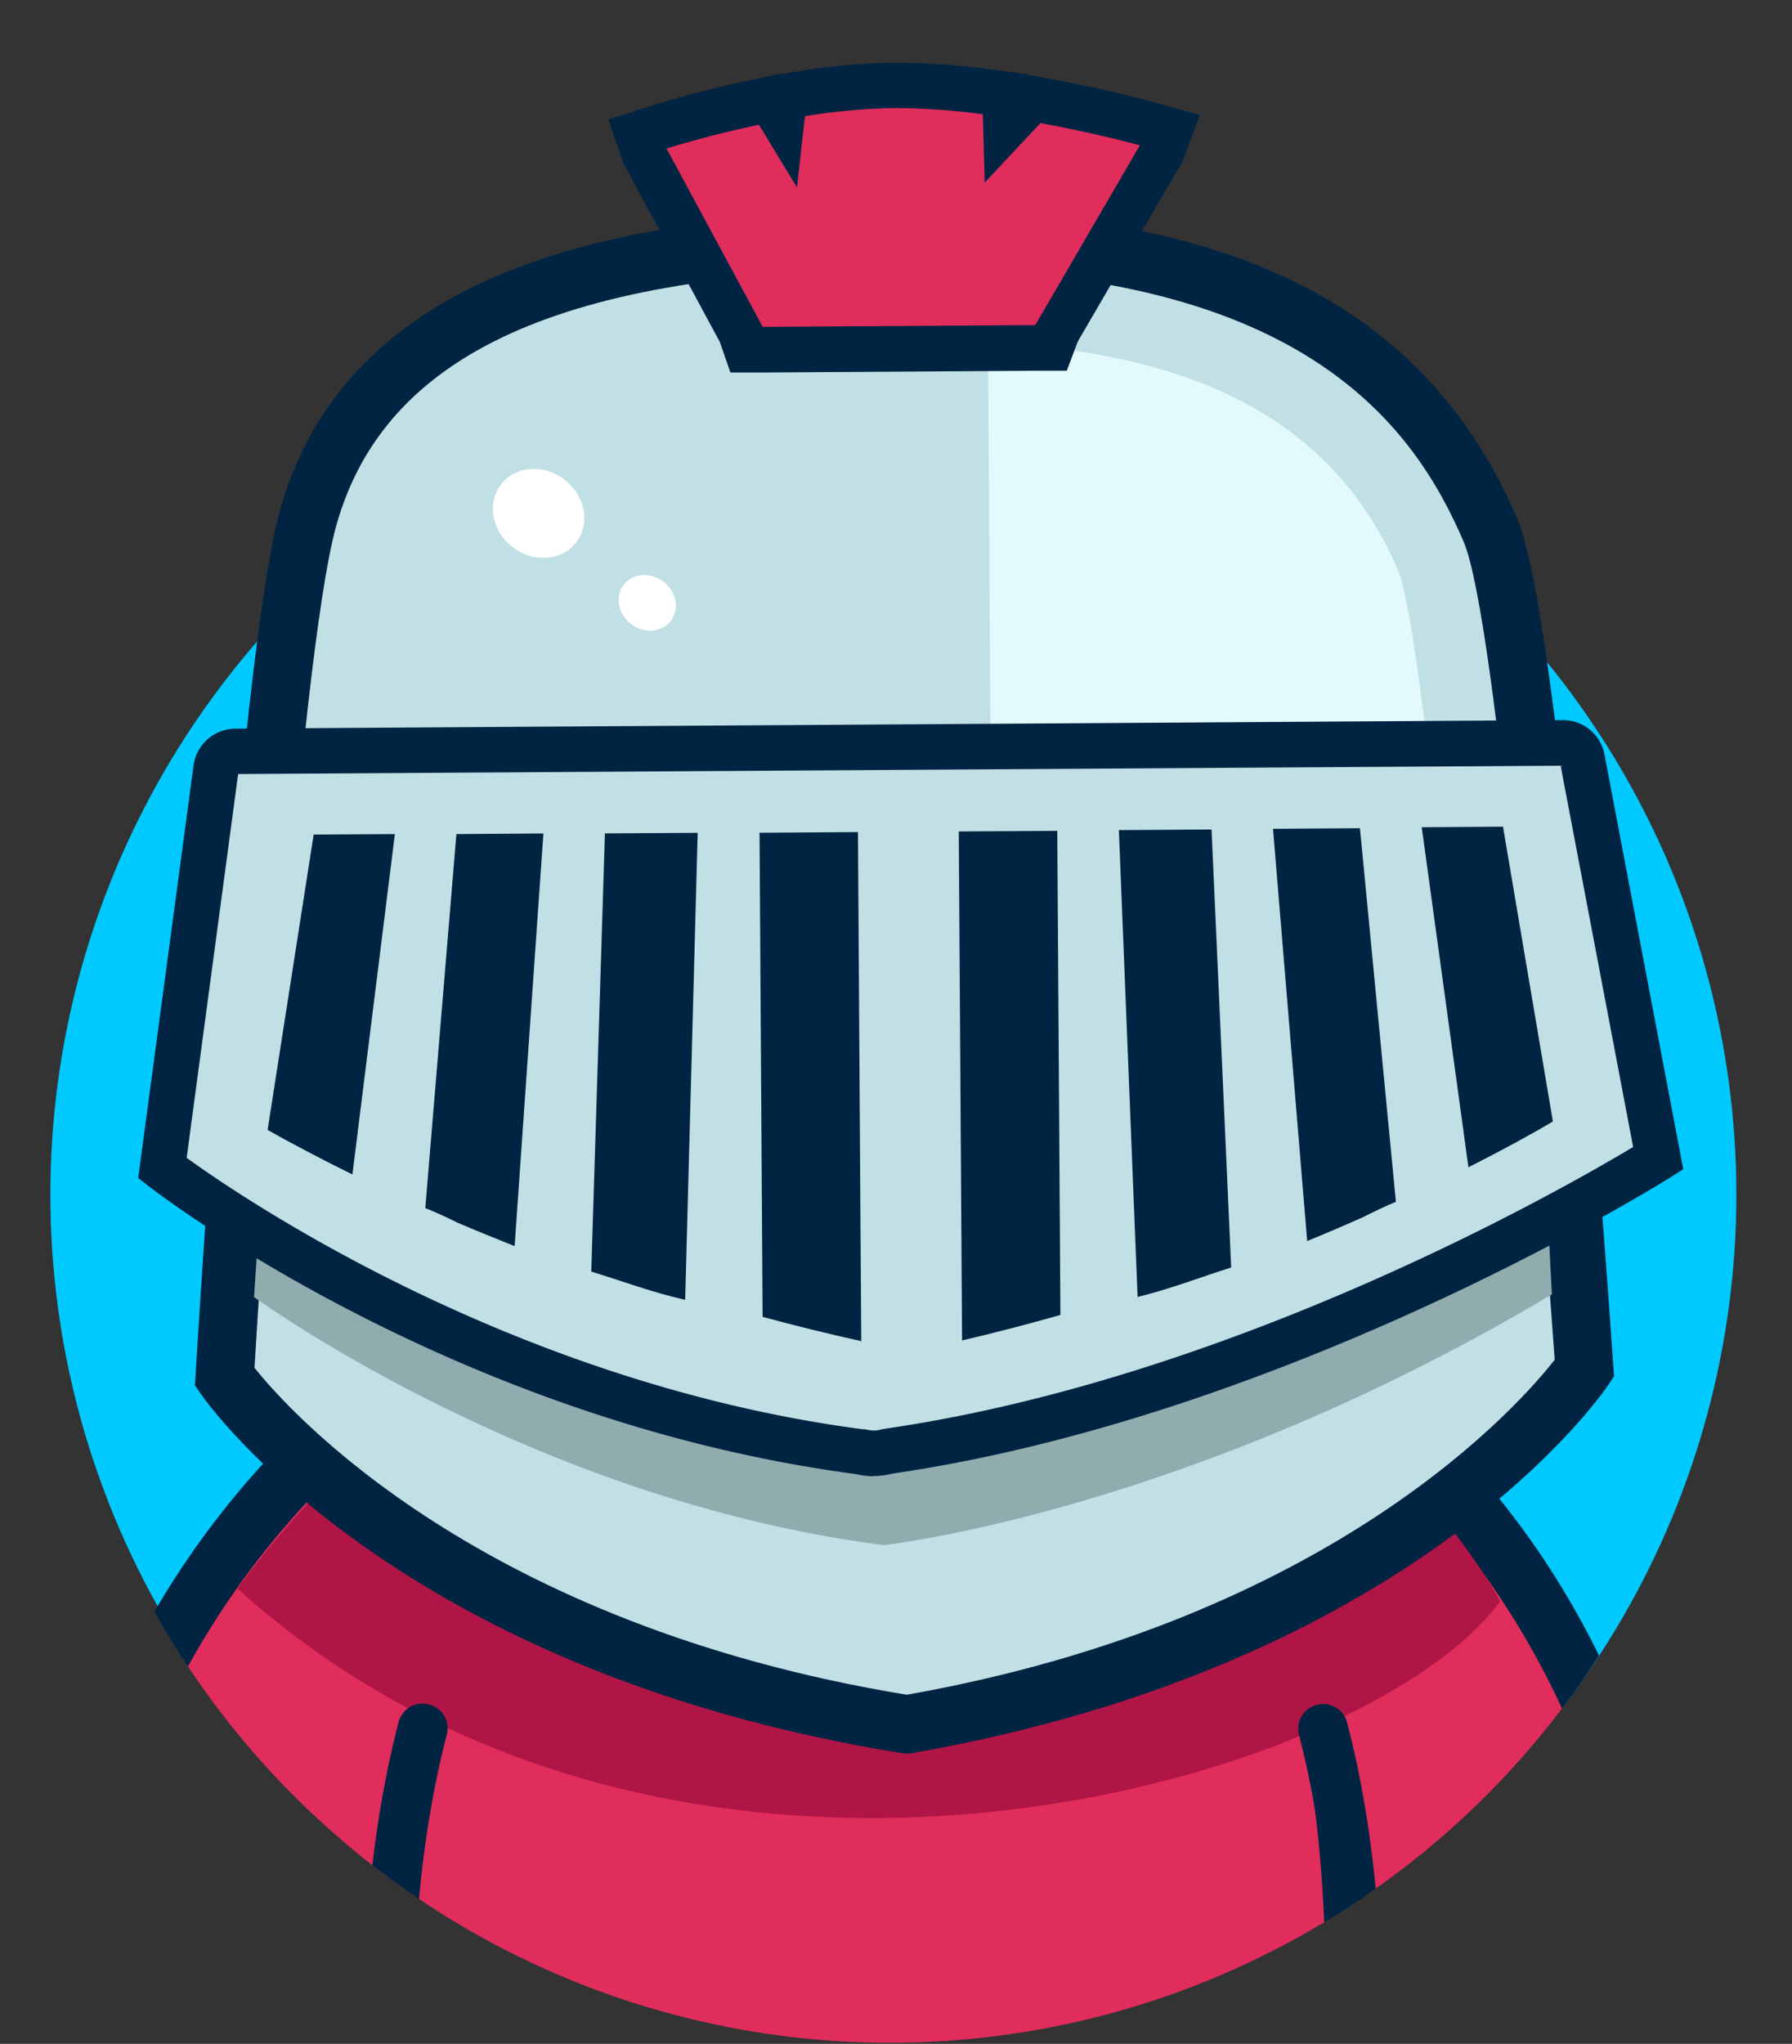 <svg xmlns="http://www.w3.org/2000/svg" xmlns:xlink="http://www.w3.org/1999/xlink" viewBox="0 0 262.17 298.96"><rect x="0" y="0" width="262.17" height="298.96" fill="#333333" stroke="none"/><defs><style>.cls-1{fill:none;}.cls-2{fill:#00c9ff;}.cls-3{clip-path:url(#clip-path);}.cls-4{fill:#012442;}.cls-5{fill:#e02d5c;}.cls-6{fill:#af1545;}.cls-7{fill:#c1e0e5;}.cls-8{fill:#e3fafc;}.cls-9{fill:#90acaf;}.cls-10{fill:#fff;}</style><clipPath id="clip-path"><circle class="cls-1" cx="130.19" cy="175.47" r="123.33"/></clipPath></defs><g id="Camada_4" data-name="Camada 4"><circle class="cls-2" cx="130.7" cy="174.74" r="123.33"/><g class="cls-3"><path class="cls-4" d="M217.49,301c-12.47,0-23.73-7.85-26.61-19.44-9.28-37.2-33-47.32-34-47.74.38.16.59.23.59.23l19.83-46.57c5.19,1.85,51.15,19.87,66.88,83,3.36,13.45-5.85,26.84-20.56,29.91A29.67,29.67,0,0,1,217.49,301Z"/><path class="cls-5" d="M218.69,292.94c-8.31,0-15.82-5.24-17.74-13-10.65-42.72-44.16-57.53-44.49-57.67-9.18-3.76-13.29-13.62-9.17-22s14.9-12.15,24.07-8.38c2,.84,50.29,21.24,65.11,80.66,2.23,9-3.91,17.89-13.72,19.94A20.14,20.14,0,0,1,218.69,292.94Z"/><path class="cls-4" d="M34.9,301.84a29.67,29.67,0,0,1-6.1-.63C14.09,298.15,4.88,284.76,8.24,271.3,24,208.2,73.88,186.56,79.07,184.71l19.82,46.57a43.9,43.9,0,0,0-3.35,3.39c-1,.41-24.76,10.53-34,47.74C58.62,294,47.36,301.84,34.9,301.84Z"/><path class="cls-5" d="M33.7,293.77a20.31,20.31,0,0,1-4.07-.42c-9.8-2.05-15.94-11-13.71-19.94C30.73,214,80.8,192.76,82.85,191.92l20.3,26.92.31.27c-1.39.6-41.39,19.06-52,61.7C49.51,288.53,42,293.77,33.7,293.77Z"/><g id="peito"><path class="cls-5" d="M193.49,301s7.63-85.63-43.82-112.23L93.24,191c-45.06,15.92-42.6,110-42.6,110Z"/></g><path class="cls-6" d="M34.74,232.36c64.57,58.23,165.52,28.49,184.73,1.84-13.73-24.22-45.93-49-63.87-41.91-9.89-9.68-64.63,3.36-72.5-.25C80.53,194,56.26,202.94,34.74,232.36Z"/><path class="cls-4" d="M63.65,249.7a3.61,3.61,0,0,0-5.33,2.18c-2.79,10.7-5.1,25.23-5.11,44a3.5,3.5,0,0,0,3.64,3.34h0a3.49,3.49,0,0,0,3.64-3.33c0-18,2.24-32,4.88-42.18a3.6,3.6,0,0,0-1.66-4Z"/><path class="cls-4" d="M191.84,249.69a3.61,3.61,0,0,0-1.8,4.08c2.64,10.18,4.84,24.09,4.85,42.16a3.49,3.49,0,0,0,3.64,3.33h0a3.5,3.5,0,0,0,3.64-3.34c0-18.8-2.31-33.31-5.1-44a3.59,3.59,0,0,0-5.14-2.26Z"/></g></g><g id="Camada_3" data-name="Camada 3"><path class="cls-7" d="M218.05,77.55c-10.14-23.64-31.72-42.84-85.66-42.5-52.91.35-80,14-87.36,40.88-6,21.71-12.16,125.51-12.16,125.51s27,39.06,99.72,50.77h.13c72.6-12.64,99.05-52.05,99.05-52.05S224.43,92.44,218.05,77.55Z"/><path class="cls-4" d="M132.27,256.48l-.36-.05C58.2,244.56,30.5,205.52,29.36,203.86l-.84-1.21.09-1.47c.25-4.25,6.29-104.49,12.31-126.38C45,60,54.7,48.87,69.81,41.67S105.28,31,132.36,30.79h1.51c46.91,0,74.92,14.35,88.1,45.08h0c6.48,15.12,13.31,112.91,14.06,124l.1,1.45-.81,1.21c-1.12,1.67-28.31,41.08-101.87,53.89l-.35.06Zm-95-56.37c5,6.28,32.79,37.53,95.4,47.78,62.48-11.06,89.85-42.68,94.78-49C225.27,168,219,90.7,214.13,79.23c-7.43-17.31-24-40.26-81.71-39.91-49.83.32-76.29,12.31-83.27,37.74C43.76,96.66,38,187,37.23,200.11Z"/><path class="cls-4" d="M153.58,194.66l-.48-74.83-14.77.1.51,78.3C142.76,197.32,147.82,196.11,153.58,194.66Z"/><path class="cls-4" d="M182.18,186.86,180,119.66l-14.76.09L167.55,191C172.29,189.72,177.22,188.33,182.18,186.86Z"/><path class="cls-4" d="M210.6,177.31l-3.76-57.82-14.76.09,4.08,62.89C201.17,180.81,206,179.09,210.6,177.31Z"/><path class="cls-4" d="M125.19,199.63,124.68,120l-14.76.09.49,76.87C115.31,198.1,120.26,199,125.19,199.63Z"/><path class="cls-4" d="M67.7,182.42l3.23-62.06-14.76.1L53.3,175.63C57.39,177.69,62.26,180,67.7,182.42Z"/><path class="cls-4" d="M96.34,193.19l1.46-73L83,120.28l-1.36,67.87C86.37,189.93,91.28,191.64,96.34,193.19Z"/><path class="cls-8" d="M156.28,111.17l5.4,0,21.18-.13,5.48,0,20.72-.13c-1.75-14.72-3.35-24.75-4.52-27.49-11.14-26-36.63-32.1-60-33.32l.4,61.22Z"/><path class="cls-9" d="M37.16,189.72S77.83,219.41,129.25,226c0,0,44-4.64,97.79-36.67l-1.54-29.65L39.63,153.17Z"/><path class="cls-7" d="M130,212.31c58.42-8.47,112.66-42.86,112.66-42.86L231.51,111a2.86,2.86,0,0,0-2.83-2.33l-98.83.64-5.34,0-90.08.58a2.86,2.86,0,0,0-2.82,2.49l-7.85,58.47s43.45,33.76,102,41.48a8,8,0,0,0,4.24,0Z"/><path class="cls-4" d="M127.68,215.94a12.75,12.75,0,0,1-2.52-.33c-58.67-7.78-101.63-40.73-103.44-42.13l-1.5-1.17,8.1-60.37a6.21,6.21,0,0,1,6.09-5.36l194.25-1.25h0a6.17,6.17,0,0,1,6.07,5l11.53,60.69-1.9,1.21c-.55.34-55.44,34.81-113.83,43.32a11.71,11.71,0,0,1-2.7.35Zm-.27-6.62h0Zm.82,0h0ZM27.31,169.36c8.12,5.87,47.94,33,98.85,39.69l.27,0c.39.08.91.17,1.16.19l.23,0,.24,0c.25,0,.76-.12,1.16-.21l.27-.05c50.95-7.39,99.35-35.16,109.44-41.21L228.32,112,34.84,113.22Z"/><path class="cls-4" d="M51.56,171.79,57.77,122l-11.88.07-6.74,43.21C42.44,167.13,46.6,169.35,51.56,171.79Z"/><path class="cls-4" d="M75.29,182.27l4.21-60.36L66.77,122l-4.55,54.71c1.64.64,3.19,1.39,4.78,2.16C69.64,180,72.4,181.13,75.29,182.27Z"/><path class="cls-4" d="M102.07,121.82l-13.57.08-2,64.1c4.52,1.37,8.76,3,13.74,4.13Z"/><path class="cls-4" d="M126,196.17l-.48-74.46-14.4.1.45,70.81Q118.52,194.51,126,196.17Z"/><path class="cls-4" d="M214.83,170.74,208,121l11.89-.08,7.3,43.12C223.89,166,219.76,168.24,214.83,170.74Z"/><path class="cls-4" d="M191.24,181.53l-5-60.3,12.72-.09,5.26,54.65c-1.63.67-3.18,1.43-4.75,2.22C196.87,179.17,194.12,180.35,191.24,181.53Z"/><path class="cls-4" d="M163.69,121.42l13.56-.09,2.87,64.07c-4.5,1.42-8.72,3.08-13.69,4.31Z"/><path class="cls-4" d="M140.75,196.07l-.48-74.45,14.41-.09.46,70.81Q148.18,194.32,140.75,196.07Z"/><path class="cls-5" d="M93.27,19.61l3.23-1c.24-.07,6-1.92,13.86-3.56l2.3-.49,1.72,2.84.36-3.23,2.5-.39a92.53,92.53,0,0,1,14.2-1.24,101.17,101.17,0,0,1,12.77.92l2.82.36.13,4.78,3.89-4.11,1.77.32c8.32,1.52,14.57,3.24,14.83,3.32l3.5,1L153.77,50.89l-44.55.28Z"/><path class="cls-4" d="M131.44,15.82a98.64,98.64,0,0,1,12.35.89l.27,10L152.22,18c8.27,1.52,14.54,3.26,14.54,3.26l-15.3,26.29-39.88.26L97.52,21.73s5.74-1.85,13.52-3.48l5.56,9.17L117.76,17a89.72,89.72,0,0,1,13.68-1.2m0-6.64a95.49,95.49,0,0,0-14.72,1.28l-2.42.38,0-.05-1,.21-1.56.25v.08l-2,.43c-8,1.68-14,3.57-14.2,3.65L89,17.49l2.22,6.42L105.3,50l1.56,4.49,4.76,0,39.89-.26,4.56,0,1.61-4.27L173,23.62l2.55-6.8-7-1.93c-.26-.08-6.65-1.84-15.11-3.39l-3.15-.57v-.08l-5.64-.73a105.57,105.57,0,0,0-13.19-.94Z"/><ellipse class="cls-10" cx="78.8" cy="75.1" rx="6.23" ry="6.95" transform="translate(-28.78 91.75) rotate(-52.42)"/><ellipse class="cls-10" cx="94.69" cy="88.17" rx="3.9" ry="4.34" transform="translate(-32.93 109.45) rotate(-52.42)"/></g></svg>